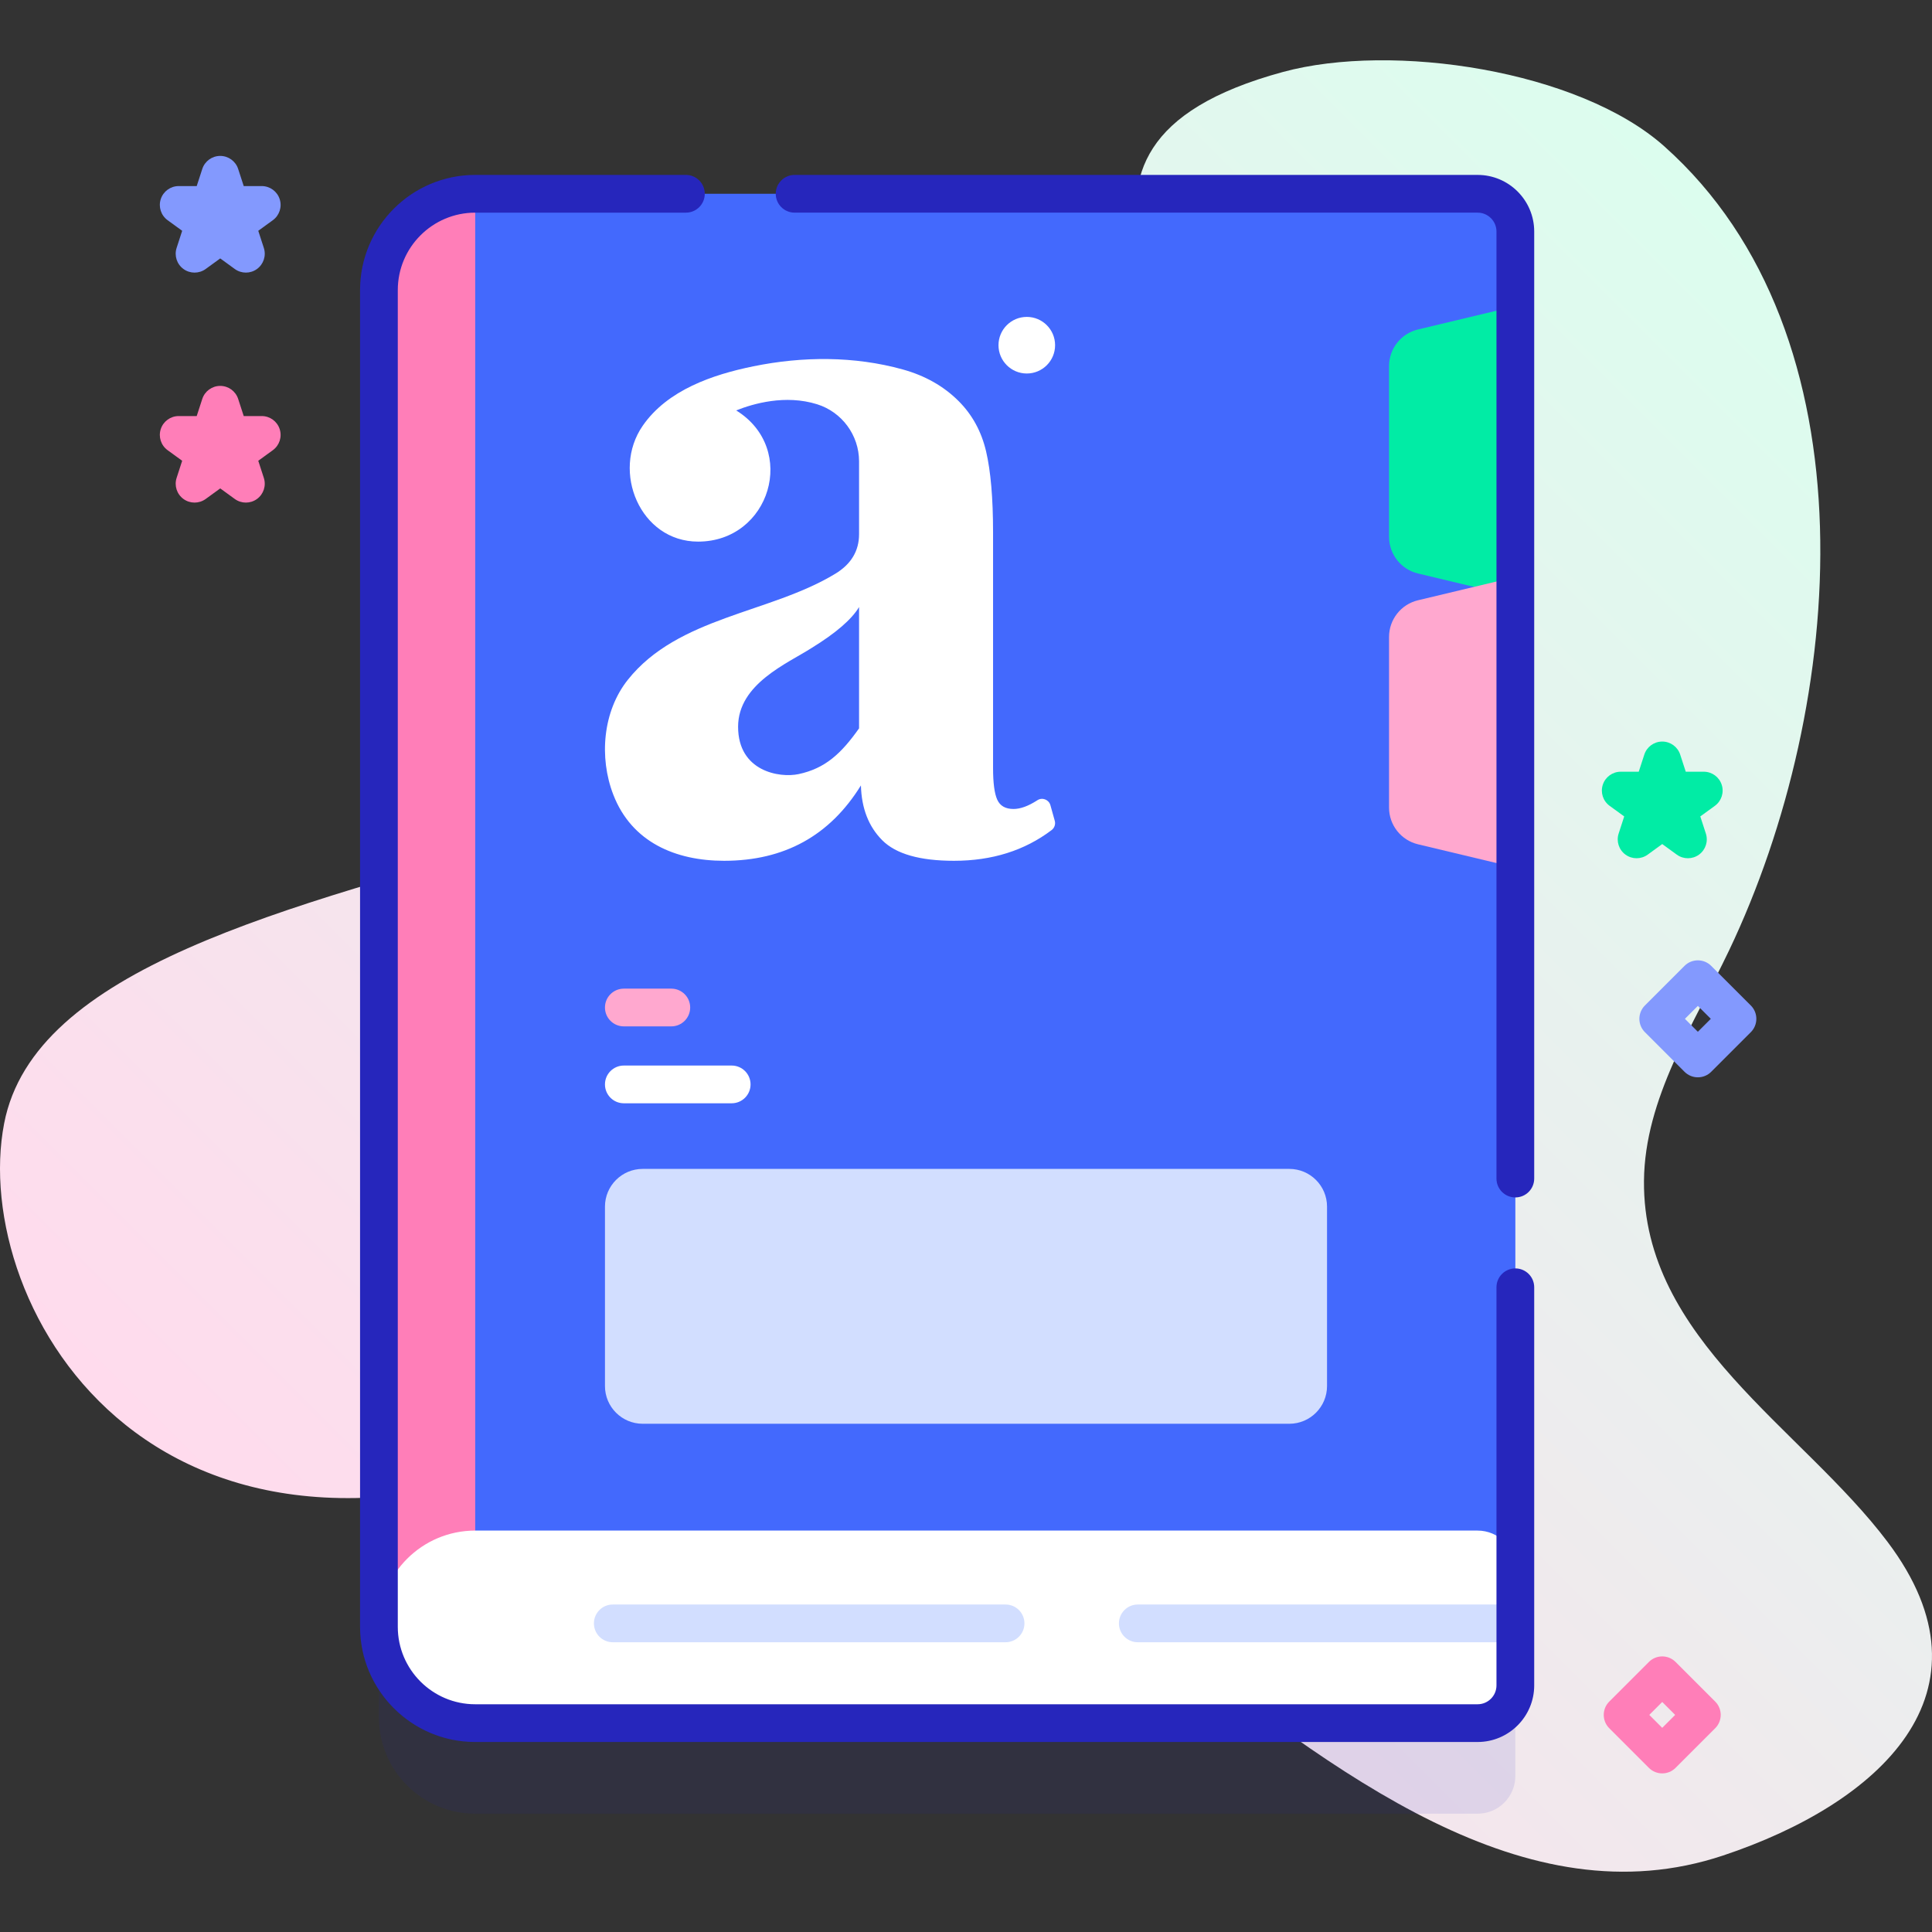 <svg id="Capa_1" enable-background="new 0 0 512 512" height="512" viewBox="0 0 512 512" width="512" xmlns="http://www.w3.org/2000/svg" xmlns:xlink="http://www.w3.org/1999/xlink"><rect x="0" y="0" width="512" height="512" fill="#333333" stroke="none"/><linearGradient id="SVGID_1_" gradientUnits="userSpaceOnUse" x1="141.121" x2="514.929" y1="486.209" y2="112.402"><stop offset="0" stop-color="#ffdbed"/><stop offset="1" stop-color="#dcfdee"/></linearGradient><g><g><path d="m500.232 408.626c-22.727-30.158-64.915-53.759-64.561-95.661.185-21.915 13.118-41.294 22.546-61.079 31.104-65.266 38.868-163.195-17.178-213.121-22.628-20.158-72.025-27.587-101.049-19.692-75.041 20.413-16.158 70.286-30.04 104.178-45.058 110-292.932 92.458-308.846 174.437-9.376 48.302 40.633 137.822 163.722 81.126 91.981-42.367 187.226 147.747 291.785 112.924 41.212-13.726 73.762-43.115 43.621-83.112z" fill="url(#SVGID_1_)"/></g><g><g><path d="m391.581 75.354h-265.648c-14.091 0-25.514 11.423-25.514 25.514v354.265c0 14.091 11.423 25.514 25.514 25.514h265.649c5.523 0 10-4.477 10-10v-385.293c-.001-5.523-4.478-10-10.001-10z" fill="#2626bc" opacity=".1"/><g><g><path d="m391.581 431.133h-291.162v-354.266c0-14.091 11.423-25.514 25.514-25.514h265.649c5.523 0 10 4.477 10 10v359.779c-.001 5.523-4.478 10.001-10.001 10.001z" fill="#4369fd"/><path d="m401.581 158.147-25.796-6.166c-4.501-1.076-7.675-5.099-7.675-9.726v-45.216c0-4.627 3.175-8.65 7.675-9.726l25.796-6.166z" fill="#01eca5"/><path d="m401.581 229.913-25.796-6.166c-4.501-1.076-7.675-5.099-7.675-9.726v-45.217c0-4.627 3.175-8.65 7.675-9.726l25.796-6.166z" fill="#ffa8cf"/><path d="m100.419 431.133v-354.266c0-14.091 11.423-25.514 25.514-25.514v379.779h-25.514z" fill="#ff7eb8"/><path d="m391.581 456.647h-265.648c-14.091 0-25.514-11.423-25.514-25.514 0-14.091 11.423-25.514 25.514-25.514h265.649c5.523 0 10 4.477 10 10v31.028c-.001 5.522-4.478 10-10.001 10z" fill="#fff"/><path d="m401.581 425.212h-100.053c-2.761 0-5 2.239-5 5 0 2.761 2.239 5 5 5h100.053z" fill="#d2deff"/><g fill="#2626bc"><path d="m401.581 336.142c-2.762 0-5 2.238-5 5v105.505c0 2.757-2.243 5-5 5h-265.648c-11.312 0-20.514-9.202-20.514-20.514v-354.266c0-11.312 9.202-20.514 20.514-20.514h55.84c2.762 0 5-2.238 5-5s-2.238-5-5-5h-55.84c-16.825 0-30.514 13.688-30.514 30.514v354.266c0 16.825 13.688 30.514 30.514 30.514h265.648c8.271 0 15-6.729 15-15v-105.505c0-2.762-2.238-5-5-5z"/><path d="m391.581 46.354h-180.999c-2.762 0-5 2.238-5 5s2.238 5 5 5h180.999c2.757 0 5 2.243 5 5v250.979c0 2.762 2.238 5 5 5s5-2.238 5-5v-250.979c0-8.272-6.728-15-15-15z"/></g></g><g><path d="m341.678 377.313h-171.356c-5.523 0-10-4.477-10-10v-47.542c0-5.523 4.477-10 10-10h171.355c5.523 0 10 4.477 10 10v47.542c.001 5.523-4.476 10-9.999 10z" fill="#d2deff"/><g><g><path d="m278.37 213.389c-.416-1.483-2.154-2.161-3.446-1.322-2.383 1.549-4.491 2.322-6.327 2.322-2.139 0-3.576-.821-4.316-2.466-.74-1.641-1.109-4.439-1.109-8.384v-62.474c0-9.04-.617-16.191-1.849-21.454-1.233-5.26-3.661-9.698-7.275-13.316-3.946-3.945-8.878-6.739-14.796-8.384-12.852-3.573-26.577-3.494-39.593-.837-10.807 2.205-22.768 6.274-29.332 15.757-8.379 12.106-.678 30.702 14.671 30.702 19.074.001 26.567-24.569 10.106-34.765 4.478-1.796 13.002-4.277 21.455-1.63 6.575 2.059 11.086 8.195 11.102 15.085v.103 19.235c0 4.439-2.096 7.934-6.288 10.481-17.339 10.534-41.636 11.343-54.992 28.112-6.64 8.337-7.66 20.573-3.854 30.429 4.864 12.595 16.485 17.535 29.377 17.535 15.944 0 28.028-6.658 36.25-19.975.162 6.084 2.053 10.935 5.671 14.55 3.615 3.618 9.945 5.425 18.988 5.425 10.092 0 18.719-2.712 25.878-8.139.757-.574 1.089-1.551.833-2.465zm-50.709-20.369c-4.77 6.743-9.008 10.632-16.029 12.127-5.021 1.069-16.029-.69-16.029-12.542 0-11.385 13.07-16.771 19.481-20.883 6.412-3.945 10.604-7.56 12.577-10.85z" fill="#fff"/></g><circle cx="272.111" cy="91.482" fill="#fff" r="7.5"/></g></g><path d="m266.486 425.212h-104.093c-2.761 0-5 2.239-5 5 0 2.761 2.239 5 5 5h104.093c2.761 0 5-2.239 5-5 0-2.761-2.239-5-5-5z" fill="#d2deff"/><g><g><g><path d="m165.322 272h12.583c2.761 0 5-2.239 5-5s-2.239-5-5-5h-12.583c-2.761 0-5 2.239-5 5s2.239 5 5 5z" fill="#ffa8cf"/></g><g><path d="m165.322 292.381h28.583c2.761 0 5-2.239 5-5s-2.239-5-5-5h-28.583c-2.761 0-5 2.239-5 5s2.239 5 5 5z" fill="#fff"/></g></g></g></g></g><g><path d="m51.559 133.192c-1.031 0-2.062-.318-2.938-.955-1.753-1.272-2.486-3.529-1.816-5.59l1.474-4.537-3.859-2.805c-1.753-1.273-2.486-3.53-1.816-5.59.669-2.061 2.589-3.455 4.755-3.455h4.771l1.475-4.537c.669-2.061 2.589-3.455 4.755-3.455s4.086 1.395 4.755 3.455l1.475 4.537h4.771c2.166 0 4.086 1.395 4.755 3.455.67 2.06-.063 4.316-1.815 5.59l-3.859 2.805 1.474 4.537c.67 2.06-.063 4.316-1.816 5.59-1.752 1.273-4.125 1.273-5.877 0l-3.86-2.804-3.858 2.804c-.884.637-1.915.955-2.946.955z" fill="#ff7eb8"/></g><g><path d="m51.559 72.244c-1.031 0-2.062-.318-2.938-.955-1.753-1.272-2.486-3.529-1.816-5.59l1.474-4.537-3.859-2.805c-1.753-1.273-2.486-3.53-1.816-5.59.669-2.061 2.589-3.455 4.755-3.455h4.771l1.475-4.537c.669-2.061 2.589-3.455 4.755-3.455s4.086 1.395 4.755 3.455l1.475 4.537h4.771c2.166 0 4.086 1.395 4.755 3.455.67 2.06-.063 4.316-1.815 5.59l-3.859 2.805 1.474 4.537c.67 2.06-.063 4.316-1.816 5.59-1.752 1.273-4.125 1.273-5.877 0l-3.86-2.804-3.858 2.804c-.884.637-1.915.955-2.946.955z" fill="#8399fe"/></g><g><path d="m447.308 227.444c-1.031 0-2.062-.318-2.938-.955l-3.86-2.804-3.858 2.804c-1.754 1.273-4.126 1.273-5.878 0-1.753-1.273-2.486-3.53-1.816-5.59l1.474-4.536-3.859-2.805c-1.753-1.273-2.486-3.53-1.816-5.59.669-2.061 2.589-3.455 4.755-3.455h4.771l1.475-4.537c.669-2.061 2.589-3.455 4.755-3.455s4.086 1.395 4.755 3.455l1.475 4.537h4.771c2.166 0 4.086 1.395 4.755 3.455.67 2.06-.063 4.316-1.815 5.59l-3.859 2.804 1.474 4.537c.67 2.06-.063 4.316-1.815 5.59-.884.637-1.915.955-2.946.955z" fill="#01eca5"/></g><g><path d="m449.951 285.5c-1.279 0-2.56-.488-3.535-1.465l-10.5-10.5c-1.953-1.952-1.953-5.118 0-7.07l10.5-10.5c1.951-1.953 5.119-1.953 7.07 0l10.5 10.5c1.953 1.952 1.953 5.118 0 7.07l-10.5 10.5c-.975.977-2.256 1.465-3.535 1.465zm-3.429-15.5 3.429 3.429 3.429-3.429-3.429-3.429z" fill="#8399fe"/></g><g><path d="m440.509 469.966c-1.279 0-2.56-.488-3.535-1.465l-10.5-10.5c-1.953-1.952-1.953-5.118 0-7.07l10.5-10.5c1.951-1.953 5.119-1.953 7.07 0l10.5 10.5c1.953 1.952 1.953 5.118 0 7.07l-10.5 10.5c-.976.977-2.256 1.465-3.535 1.465zm-3.429-15.5 3.429 3.429 3.429-3.429-3.429-3.429z" fill="#ff7eb8"/></g></g></g></svg>